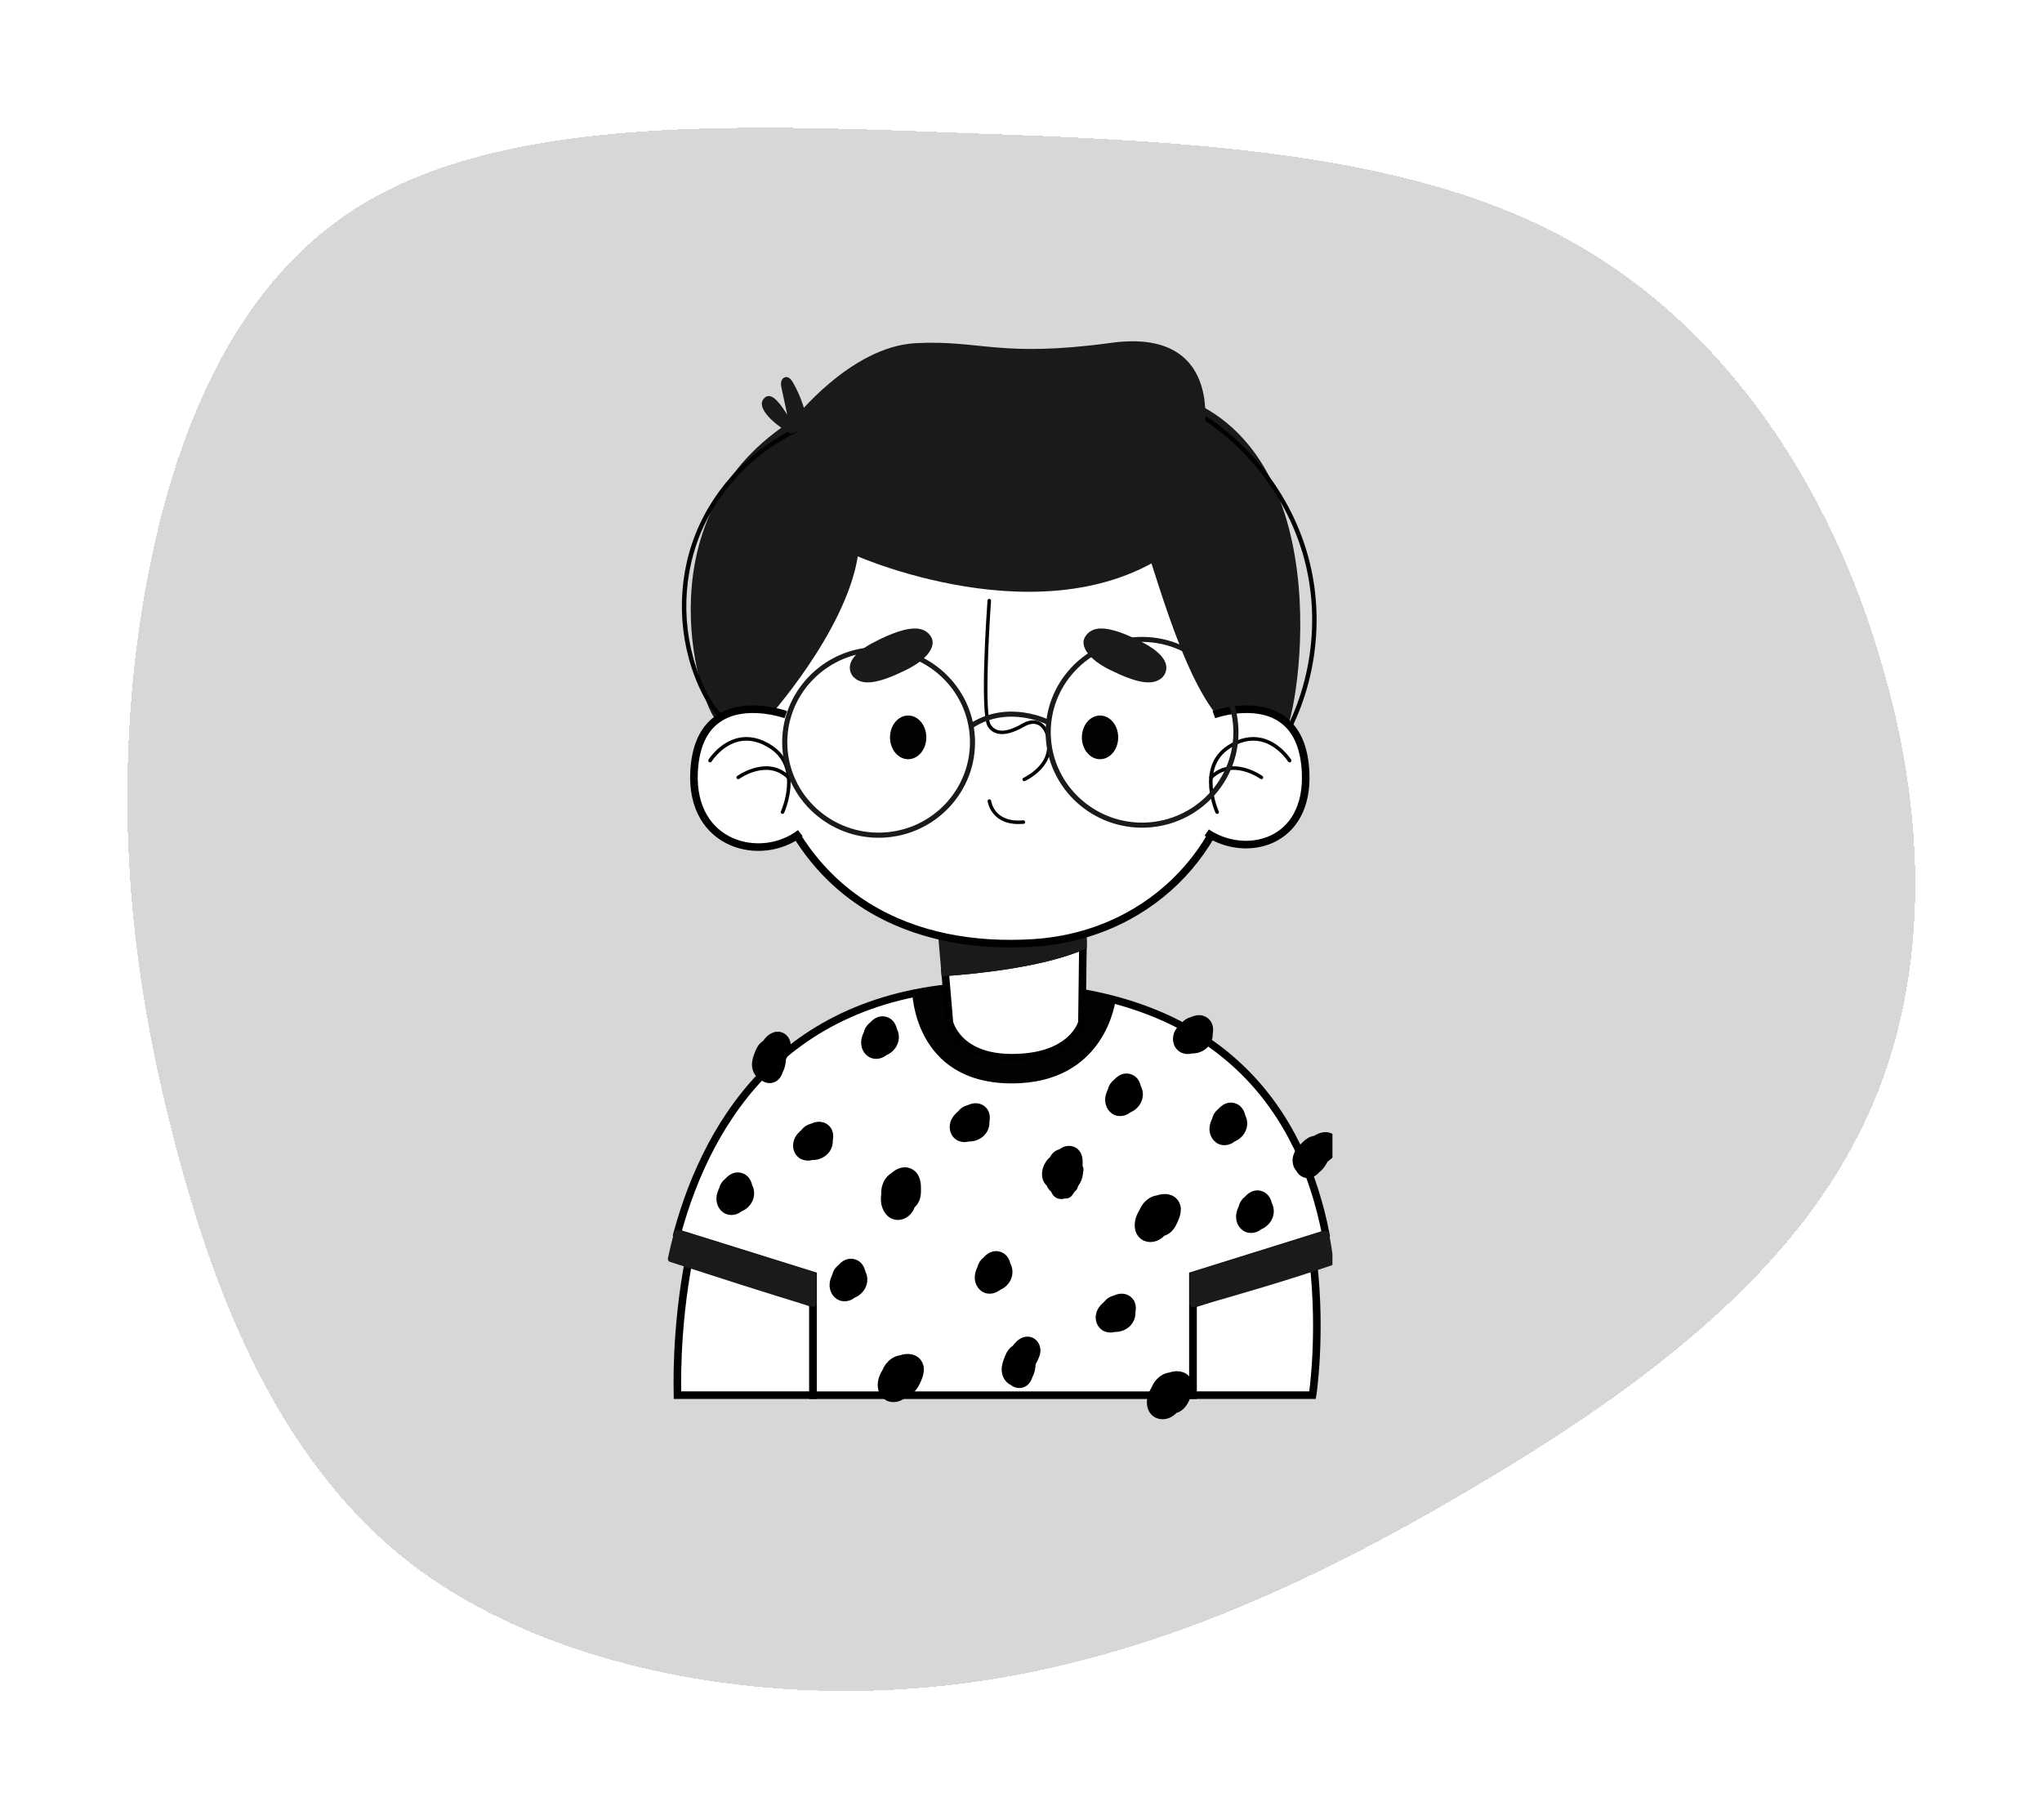 <svg width="377" height="336" viewBox="0 0 377 336" fill="none" xmlns="http://www.w3.org/2000/svg">
<g filter="url(#filter0_d_269_2)">
<path d="M288.946 43.367C318.781 59.438 337.926 89.701 347.125 121.007C356.573 152.313 356.324 184.663 342.152 210.752C328.229 237.049 300.632 257.294 271.045 274.617C241.707 291.94 210.132 306.55 175.324 310.515C140.516 314.48 102.476 307.593 77.365 289.227C52.254 270.652 40.071 240.18 32.363 210.752C24.656 181.324 21.424 153.148 24.905 121.424C28.634 89.701 39.076 54.637 65.928 37.732C92.78 20.826 135.792 22.288 177.313 23.957C219.082 25.418 259.36 27.297 288.946 43.367Z" fill="#232323" fill-opacity="0.18" shape-rendering="crispEdges"/>
</g>
<g clip-path="url(#clip0_269_2)">
<path d="M127.207 232.371C124.617 245.911 125.09 257.032 125.09 257.552H150.113V240.617C142.487 238.081 134.847 235.155 127.207 232.371Z" fill="white" stroke="black" stroke-width="1.4" stroke-miterlimit="10"/>
<path d="M220.251 240.747V257.552H242.329C242.329 257.552 244.012 246.6 242.474 233.034C235.123 235.883 227.628 238.367 220.251 240.747Z" fill="white" stroke="black" stroke-width="1.4" stroke-miterlimit="10"/>
<path d="M244.762 227.793C240.607 206.631 226.589 181.945 183.683 181.945C145.695 181.945 130.836 206.488 125.051 227.624L150.1 235.454V257.565H220.238V235.454L244.762 227.793Z" fill="white" stroke="black" stroke-width="1.4" stroke-miterlimit="10"/>
<path d="M161.763 195.472C162.421 195.472 163.078 195.238 163.631 194.795C164.867 194.288 165.787 193.143 165.932 191.843C166.011 191.166 165.879 190.503 165.577 189.931C165.353 188.916 164.709 187.993 163.604 187.707C162.934 187.525 161.763 187.486 160.606 188.799C160.041 189.241 159.646 189.853 159.502 190.516C159.252 191.023 159.028 191.622 158.989 192.298C158.91 193.768 159.804 195.081 161.119 195.394C161.33 195.446 161.553 195.472 161.763 195.472Z" fill="black"/>
<path d="M142.092 199.946C142.329 199.946 142.552 199.907 142.776 199.842C143.368 199.66 144.13 199.165 144.512 197.904C144.946 197.123 145.051 196.291 145.09 195.693C145.09 195.654 145.09 195.615 145.103 195.576L145.458 194.847C145.669 194.418 145.958 193.82 145.984 193.104C146.024 192.012 145.419 191.023 144.485 190.633C143.407 190.191 142.21 190.581 141.264 191.674C141.132 191.83 141.001 191.999 140.869 192.168C140.711 192.272 140.554 192.389 140.409 192.532C139.804 193.117 139.528 193.833 139.331 194.366C139.094 194.977 138.818 195.732 138.831 196.603C138.857 197.839 139.528 198.931 140.541 199.4C140.988 199.751 141.54 199.946 142.092 199.946Z" fill="black"/>
<path d="M195.952 221.342C196.136 221.342 196.333 221.316 196.543 221.251C197.082 221.316 197.622 221.081 197.95 220.652C198.108 220.431 198.266 220.21 198.411 219.976C198.647 219.807 198.831 219.56 198.936 219.274L199.055 218.935C199.436 218.428 199.712 217.843 199.844 217.232C199.91 216.958 199.949 216.672 199.962 216.386C200.094 215.996 200.054 215.567 199.87 215.216C199.87 215.137 199.87 215.059 199.87 214.994C199.883 214.864 199.883 214.721 199.883 214.591C199.923 212.796 199.015 212.068 198.476 211.795C197.635 211.366 196.556 211.47 195.728 212.081C195.689 212.107 195.649 212.133 195.623 212.159C195.386 212.211 195.163 212.302 194.939 212.432C194.479 212.705 194.098 213.121 193.848 213.629C193.217 214.162 192.73 214.929 192.506 215.788C192.191 216.984 192.467 218.142 193.23 218.857C193.427 219.313 193.716 219.703 194.084 220.015C194.15 220.21 194.255 220.405 194.387 220.587C194.716 221.016 195.176 221.29 195.715 221.342C195.794 221.342 195.873 221.342 195.952 221.342Z" fill="black"/>
<path d="M165.8 225.205C166.865 225.205 167.917 224.58 168.522 223.579C168.667 223.345 168.772 223.11 168.851 222.876C169.167 222.59 169.443 222.239 169.64 221.823C170.048 220.964 170.048 220.067 170.034 219.417C170.034 218.688 170.021 216.763 168.443 215.866C167.102 215.098 165.59 215.606 164.525 216.607C163.841 217.023 163.276 217.726 162.96 218.636C162.763 219.183 162.671 219.794 162.697 220.405C162.644 220.769 162.631 221.146 162.631 221.524C162.684 223.228 163.696 225.048 165.55 225.205C165.643 225.192 165.721 225.205 165.8 225.205Z" fill="black"/>
<path d="M182.737 238.822C183.394 238.822 184.051 238.588 184.604 238.146C185.84 237.639 186.76 236.494 186.905 235.194C186.984 234.517 186.852 233.854 186.55 233.282C186.326 232.267 185.682 231.344 184.577 231.057C183.907 230.875 182.737 230.836 181.579 232.15C181.014 232.592 180.62 233.204 180.475 233.867C180.225 234.374 180.002 234.972 179.962 235.649C179.883 237.119 180.777 238.432 182.092 238.757C182.303 238.796 182.513 238.822 182.737 238.822Z" fill="black"/>
<path d="M206.813 206.033C207.47 206.033 208.128 205.799 208.68 205.357C209.916 204.849 210.837 203.705 210.981 202.404C211.06 201.728 210.929 201.064 210.626 200.492C210.403 199.478 209.758 198.554 208.654 198.268C207.983 198.086 206.813 198.047 205.656 199.361C205.09 199.803 204.696 200.414 204.551 201.077C204.301 201.585 204.078 202.183 204.038 202.859C203.96 204.329 204.854 205.643 206.169 205.968C206.392 206.007 206.603 206.033 206.813 206.033Z" fill="black"/>
<path d="M230.981 227.611C231.639 227.611 232.296 227.377 232.848 226.934C234.085 226.427 235.005 225.283 235.15 223.982C235.229 223.306 235.097 222.642 234.795 222.07C234.571 221.055 233.927 220.132 232.822 219.846C232.152 219.664 230.981 219.625 229.824 220.938C229.259 221.381 228.864 221.992 228.72 222.655C228.47 223.163 228.246 223.761 228.207 224.437C228.128 225.907 229.022 227.221 230.337 227.546C230.561 227.585 230.771 227.611 230.981 227.611Z" fill="black"/>
<path d="M155.938 240.227C156.596 240.227 157.253 239.993 157.806 239.551C159.042 239.044 159.962 237.899 160.107 236.598C160.186 235.922 160.054 235.259 159.752 234.686C159.528 233.672 158.884 232.748 157.779 232.462C157.109 232.28 155.938 232.241 154.781 233.555C154.216 233.997 153.821 234.608 153.677 235.272C153.427 235.779 153.203 236.377 153.164 237.054C153.072 238.523 153.979 239.837 155.294 240.149C155.504 240.214 155.728 240.227 155.938 240.227Z" fill="black"/>
<path d="M163.762 258.592C164.735 259.022 165.958 258.878 166.918 258.189C167.142 258.033 167.339 257.864 167.51 257.682C167.917 257.552 168.312 257.344 168.667 257.032C169.39 256.407 169.758 255.588 170.021 254.989C170.311 254.326 171.086 252.557 170.021 251.101C169.114 249.865 167.51 249.722 166.142 250.203C165.34 250.307 164.538 250.736 163.881 251.426C163.486 251.842 163.144 252.362 162.921 252.934C162.723 253.247 162.552 253.585 162.408 253.936C161.75 255.523 161.934 257.578 163.565 258.475C163.618 258.527 163.683 258.566 163.762 258.592Z" fill="black"/>
<path d="M176.911 210.598C177.516 210.858 178.213 210.91 178.897 210.728C180.238 210.754 181.54 210.078 182.211 208.946C182.552 208.361 182.71 207.698 182.671 207.06C182.881 206.046 182.671 204.953 181.79 204.238C181.251 203.809 180.199 203.302 178.608 204.03C177.911 204.212 177.306 204.615 176.898 205.161C176.464 205.526 176.004 205.981 175.702 206.579C175.018 207.893 175.307 209.441 176.385 210.273C176.53 210.403 176.714 210.507 176.911 210.598Z" fill="black"/>
<path d="M135.044 224.294C135.702 224.294 136.359 224.06 136.911 223.618C138.147 223.111 139.068 221.966 139.212 220.665C139.291 219.989 139.16 219.326 138.857 218.753C138.634 217.739 137.99 216.815 136.885 216.529C136.214 216.347 135.044 216.308 133.887 217.622C133.322 218.064 132.927 218.675 132.782 219.339C132.533 219.846 132.309 220.444 132.27 221.121C132.191 222.59 133.085 223.904 134.4 224.216C134.623 224.268 134.834 224.294 135.044 224.294Z" fill="black"/>
<path d="M147.996 214.019C148.601 214.279 149.298 214.331 149.982 214.149C151.323 214.175 152.625 213.499 153.295 212.367C153.637 211.782 153.795 211.118 153.756 210.481C153.966 209.467 153.756 208.374 152.875 207.659C152.335 207.23 151.283 206.722 149.692 207.451C148.995 207.633 148.391 208.036 147.983 208.582C147.549 208.946 147.089 209.402 146.786 210C146.103 211.314 146.392 212.861 147.47 213.694C147.615 213.824 147.799 213.928 147.996 214.019Z" fill="black"/>
<path d="M240.528 217.284C240.738 217.375 240.962 217.44 241.198 217.466C241.816 217.531 242.71 217.388 243.578 216.386C244.288 215.853 244.735 215.138 245.012 214.604C245.025 214.565 245.051 214.539 245.064 214.5L245.682 213.98C246.05 213.668 246.55 213.239 246.879 212.588C247.365 211.6 247.221 210.455 246.511 209.727C245.708 208.894 244.446 208.764 243.144 209.389C242.96 209.48 242.763 209.584 242.592 209.688C242.408 209.714 242.211 209.766 242.027 209.831C241.225 210.117 240.685 210.676 240.291 211.066C239.831 211.535 239.252 212.107 238.91 212.913C238.424 214.045 238.595 215.32 239.331 216.152C239.594 216.659 240.015 217.062 240.528 217.284Z" fill="black"/>
<path d="M226.077 211.405C226.734 211.405 227.392 211.171 227.944 210.728C229.18 210.221 230.1 209.076 230.245 207.776C230.324 207.099 230.192 206.436 229.89 205.864C229.666 204.849 229.022 203.926 227.918 203.64C227.247 203.458 226.077 203.419 224.919 204.732C224.354 205.174 223.96 205.786 223.815 206.449C223.565 206.956 223.342 207.555 223.302 208.231C223.21 209.701 224.117 211.014 225.432 211.34C225.656 211.392 225.866 211.405 226.077 211.405Z" fill="black"/>
<path d="M188.18 256.238C188.417 256.238 188.641 256.199 188.877 256.134C189.469 255.952 190.232 255.458 190.613 254.196C191.047 253.416 191.152 252.583 191.192 251.985C191.192 251.946 191.192 251.907 191.205 251.868L191.56 251.14C191.77 250.71 192.059 250.112 192.086 249.397C192.125 248.304 191.52 247.316 190.587 246.925C189.508 246.483 188.312 246.873 187.365 247.966C187.234 248.122 187.102 248.291 186.971 248.46C186.813 248.564 186.655 248.681 186.51 248.824C185.906 249.41 185.629 250.125 185.432 250.658C185.195 251.27 184.919 252.024 184.932 252.895C184.959 254.131 185.629 255.224 186.642 255.692C187.076 256.043 187.628 256.238 188.18 256.238Z" fill="black"/>
<path d="M211.205 229.041C212.178 229.471 213.401 229.328 214.361 228.638C214.584 228.482 214.781 228.313 214.952 228.131C215.36 228.001 215.754 227.793 216.109 227.494C216.833 226.869 217.201 226.05 217.464 225.452C217.753 224.788 218.529 223.019 217.464 221.576C216.557 220.34 214.952 220.197 213.585 220.678C212.783 220.782 211.981 221.212 211.323 221.901C210.929 222.317 210.587 222.837 210.363 223.41C210.166 223.722 209.995 224.06 209.85 224.411C209.193 225.998 209.377 228.053 211.008 228.95C211.06 228.976 211.126 229.015 211.205 229.041Z" fill="black"/>
<path d="M213.453 261.753C214.426 262.182 215.649 262.039 216.609 261.35C216.833 261.194 217.03 261.025 217.201 260.842C217.608 260.712 218.003 260.504 218.358 260.205C219.081 259.581 219.449 258.761 219.712 258.163C220.002 257.5 220.777 255.731 219.712 254.287C218.805 253.052 217.201 252.908 215.833 253.39C215.031 253.494 214.229 253.923 213.572 254.612C213.177 255.029 212.835 255.549 212.612 256.121C212.415 256.433 212.244 256.771 212.099 257.123C211.441 258.709 211.626 260.764 213.256 261.662C213.309 261.688 213.374 261.727 213.453 261.753Z" fill="black"/>
<path d="M203.867 245.755C204.472 246.015 205.169 246.067 205.853 245.885C207.194 245.911 208.496 245.235 209.167 244.103C209.509 243.518 209.666 242.854 209.627 242.217C209.837 241.203 209.627 240.11 208.746 239.395C208.207 238.965 207.155 238.458 205.564 239.187C204.867 239.369 204.262 239.772 203.854 240.318C203.42 240.682 202.96 241.138 202.658 241.736C201.974 243.05 202.263 244.597 203.342 245.43C203.486 245.56 203.67 245.677 203.867 245.755Z" fill="black"/>
<path d="M218.134 194.34C218.739 194.6 219.436 194.652 220.12 194.47C221.461 194.496 222.763 193.82 223.434 192.688C223.775 192.103 223.933 191.44 223.894 190.802C224.104 189.788 223.894 188.695 223.013 187.98C222.474 187.551 221.422 187.043 219.831 187.772C219.134 187.954 218.529 188.357 218.121 188.903C217.687 189.268 217.227 189.723 216.925 190.321C216.241 191.635 216.53 193.182 217.608 194.015C217.753 194.145 217.937 194.262 218.134 194.34Z" fill="black"/>
<path d="M150.113 235.441L125.064 227.624C124.617 229.237 124.249 230.823 123.907 232.384C132.651 235.168 141.382 238.094 150.126 240.643V235.441H150.113Z" fill="#1A1A1A" stroke="#1A1A1A" stroke-width="1.211" stroke-miterlimit="10" stroke-linecap="round" stroke-linejoin="round"/>
<path d="M244.762 227.793L220.251 235.441V240.747C228.667 238.367 237.201 235.883 245.603 233.034C245.38 231.318 245.117 229.575 244.762 227.793Z" fill="#1A1A1A" stroke="#1A1A1A" stroke-width="1.211" stroke-miterlimit="10" stroke-linecap="round" stroke-linejoin="round"/>
<path d="M168.417 183.128C168.417 183.128 168.693 199.816 186.497 199.998C204.301 200.18 205.985 184.455 205.985 184.455C205.985 184.455 185.774 179.929 168.417 183.128Z" fill="#020203"/>
<path d="M174.492 179.487L175.281 188.734C175.281 188.734 176.74 195.263 186.813 195.263C198.095 195.263 199.752 188.734 199.752 188.734L199.896 177.249L199.936 174.609C192.454 177.848 180.383 179.07 174.492 179.487Z" fill="white" stroke="black" stroke-width="1.4" stroke-miterlimit="10"/>
<path d="M200.041 165.765L173.558 168.522L174.242 176.547L174.492 179.487C180.383 179.07 192.454 177.861 199.936 174.596L200.041 165.765Z" fill="#1A1A1A" stroke="#1A1A1A" stroke-width="1.4" stroke-miterlimit="10"/>
<path d="M222.329 95.998C226.537 105.219 228.601 112.243 228.601 135.967C228.601 154.475 213.664 172.593 190.81 174.063C169.337 175.442 147.023 166.896 140.33 137.098C133.637 107.3 143.118 83.576 170.455 76.956C197.793 70.336 217.385 85.137 222.329 95.998Z" fill="white" stroke="black" stroke-width="1.4" stroke-miterlimit="10"/>
<path d="M217.99 73.249C248.273 84.292 239.489 134.289 236.767 136.279C233.282 138.828 231.389 140.883 228.062 138.139C224.735 135.394 227.352 135.446 224.67 132.091C216.754 122.193 211.836 98.989 208.404 92.239C206.655 88.805 205.064 85.046 205.564 81.235C206.063 77.424 209.416 73.73 213.269 74.173" fill="#1A1A1A"/>
<path d="M236.07 137.931C242.237 127.916 244.209 115.455 241.435 104.049C238.66 92.642 231.165 82.432 221.067 76.293" stroke="#010202" stroke-width="0.818" stroke-miterlimit="10"/>
<path d="M141.592 132.806C141.592 132.806 156.109 116.782 158.371 102.709C158.371 102.709 196.898 119.683 219.726 98.937C224.42 94.671 228.93 81.482 222.29 79.609C222.29 79.609 225.919 60.477 205.209 63.286C184.499 66.096 181.08 62.727 169.048 63.351C157.03 63.975 146.576 77.411 146.576 77.411C118.568 94.931 128.759 128.735 132.086 132.806C140.751 143.445 141.592 132.806 141.592 132.806Z" fill="#1A1A1A"/>
<path d="M148.548 78.725C139.646 82.432 132.375 89.793 128.811 98.677C125.261 107.56 125.485 117.849 129.403 126.576C130.994 130.114 133.374 133.573 136.951 135.16" stroke="#010202" stroke-width="0.818" stroke-miterlimit="10"/>
<path d="M146.09 80.065C143.499 78.79 139.015 75.135 141.264 73.353C142.631 72.261 144.38 75.083 145.34 76.54C144.998 74.94 144.656 73.34 144.314 71.753C144.222 71.35 144.143 70.921 144.222 70.505C144.301 70.089 144.591 69.698 145.011 69.62C145.629 69.516 146.116 70.115 146.431 70.661C147.891 73.223 148.838 76.072 149.206 78.985" fill="#1A1A1A"/>
<path d="M224.104 131.922C224.104 131.922 240.212 126.134 241.04 142.47C241.724 155.737 229.982 158.546 222.789 153.695" fill="white"/>
<path d="M224.104 131.922C224.104 131.922 240.212 126.134 241.04 142.47C241.724 155.737 229.982 158.546 222.789 153.695" stroke="black" stroke-width="1.4" stroke-miterlimit="10"/>
<path d="M224.722 150.248C224.762 150.248 224.814 150.235 224.854 150.222C225.025 150.144 225.09 149.949 225.012 149.793C224.972 149.715 221.448 141.859 226.984 138.204C228.93 136.916 230.85 136.474 232.691 136.864C235.873 137.553 237.793 140.558 237.806 140.584C237.898 140.74 238.108 140.779 238.266 140.688C238.424 140.597 238.463 140.389 238.371 140.233C238.292 140.103 236.294 136.968 232.835 136.214C230.81 135.785 228.72 136.253 226.616 137.645C220.607 141.611 224.367 149.975 224.407 150.053C224.486 150.183 224.604 150.248 224.722 150.248Z" fill="#020203"/>
<path d="M232.888 143.849C232.993 143.849 233.085 143.81 233.151 143.719C233.256 143.575 233.23 143.367 233.085 143.263C233.033 143.224 227.47 139.205 223.355 143.289C223.223 143.419 223.223 143.628 223.355 143.758C223.486 143.888 223.697 143.888 223.828 143.758C227.549 140.077 232.651 143.758 232.704 143.784C232.743 143.823 232.809 143.849 232.888 143.849Z" fill="#020203"/>
<path d="M187.983 152.121C182.921 152.121 182.342 147.959 182.329 147.92C182.303 147.738 182.434 147.582 182.618 147.555C182.789 147.529 182.96 147.66 182.986 147.842C183.013 148.011 183.591 151.939 188.904 151.431C189.088 151.431 189.245 151.549 189.272 151.731C189.285 151.913 189.153 152.069 188.969 152.095C188.614 152.108 188.286 152.121 187.983 152.121Z" fill="#020203"/>
<path d="M145.077 131.922C145.077 131.922 128.969 126.134 128.141 142.47C127.444 156.166 140.606 159.326 147.746 153.799" fill="white"/>
<path d="M145.077 131.922C145.077 131.922 128.969 126.134 128.141 142.47C127.444 156.166 140.606 159.326 147.746 153.799" stroke="black" stroke-width="1.4" stroke-miterlimit="10"/>
<path d="M157.674 125.08C157.674 125.08 154.374 122.18 161.343 118.564C168.312 114.948 170.758 115.742 171.888 117.549C172.914 119.201 171.323 121.672 167.365 123.636C162.618 125.978 159.462 126.745 157.674 125.08Z" fill="#1A1A1A"/>
<path d="M171.021 136.123C171.021 138.347 169.522 140.155 167.668 140.155C165.813 140.155 164.314 138.347 164.314 136.123C164.314 133.899 165.813 132.091 167.668 132.091C169.522 132.091 171.021 133.899 171.021 136.123Z" fill="#020203"/>
<path d="M214.558 125.08C214.558 125.08 217.858 122.18 210.889 118.564C203.92 114.948 201.474 115.742 200.343 117.549C199.318 119.201 200.909 121.672 204.867 123.636C209.614 125.978 212.77 126.745 214.558 125.08Z" fill="#1A1A1A"/>
<path d="M199.739 136.123C199.739 138.347 201.238 140.155 203.092 140.155C204.946 140.155 206.445 138.347 206.445 136.123C206.445 133.899 204.946 132.091 203.092 132.091C201.238 132.091 199.739 133.899 199.739 136.123Z" fill="#020203"/>
<path d="M144.459 150.248C144.42 150.248 144.367 150.235 144.328 150.222C144.157 150.144 144.091 149.949 144.17 149.793C144.209 149.715 147.733 141.859 142.197 138.204C140.251 136.916 138.331 136.474 136.491 136.864C133.308 137.553 131.389 140.558 131.375 140.584C131.283 140.74 131.073 140.779 130.915 140.688C130.757 140.597 130.718 140.389 130.81 140.233C130.889 140.103 132.888 136.968 136.346 136.214C138.371 135.785 140.462 136.253 142.566 137.645C148.575 141.611 144.814 149.975 144.775 150.053C144.696 150.183 144.577 150.248 144.459 150.248Z" fill="#020203"/>
<path d="M136.293 143.849C136.188 143.849 136.096 143.81 136.03 143.719C135.925 143.575 135.951 143.367 136.096 143.263C136.149 143.224 141.711 139.205 145.827 143.289C145.958 143.419 145.958 143.628 145.827 143.758C145.695 143.888 145.485 143.888 145.353 143.758C141.632 140.077 136.53 143.758 136.477 143.784C136.438 143.823 136.359 143.849 136.293 143.849Z" fill="#020203"/>
<path d="M189.101 144.213C188.969 144.213 188.851 144.148 188.798 144.018C188.72 143.849 188.798 143.654 188.956 143.589C188.983 143.576 191.639 142.366 192.809 140.012C193.729 138.165 193.44 135.407 192.204 134.211C191.455 133.495 190.455 133.43 189.285 134.042C189.245 134.055 189.193 134.094 189.114 134.133C185.038 136.474 183.197 135.42 182.368 134.133C180.856 131.753 182.158 112.984 182.316 110.851C182.329 110.669 182.487 110.539 182.671 110.552C182.855 110.565 182.986 110.721 182.973 110.903C182.553 116.639 181.737 131.935 182.921 133.782C183.894 135.316 185.866 135.238 188.772 133.573C188.864 133.521 188.93 133.482 188.969 133.456C190.389 132.728 191.704 132.819 192.651 133.743C194.098 135.134 194.439 138.204 193.388 140.311C192.112 142.873 189.338 144.135 189.219 144.187C189.193 144.2 189.153 144.213 189.101 144.213Z" fill="#020203"/>
<path d="M193.059 135.863C192.677 126.16 200.357 117.966 210.166 117.588C219.975 117.211 228.259 124.807 228.641 134.51C229.022 144.213 221.343 152.407 211.534 152.784C201.724 153.148 193.44 145.566 193.059 135.863ZM194.006 135.824C194.361 145.006 202.211 152.199 211.507 151.848C220.791 151.483 228.049 143.719 227.694 134.536C227.339 125.353 219.489 118.161 210.192 118.512C200.909 118.863 193.637 126.628 194.006 135.824Z" fill="#1A1A1A"/>
<path d="M144.42 137.723C144.038 128.02 151.717 119.826 161.527 119.448C171.336 119.071 179.62 126.667 180.002 136.37C180.383 146.073 172.704 154.267 162.894 154.644C153.085 155.008 144.801 147.425 144.42 137.723ZM145.366 137.684C145.721 146.866 153.571 154.059 162.868 153.695C172.151 153.343 179.423 145.579 179.068 136.383C178.713 127.2 170.863 120.008 161.566 120.359C152.27 120.736 145.011 128.488 145.366 137.684Z" fill="#1A1A1A"/>
<path d="M179.449 134.393C179.528 134.393 179.607 134.367 179.686 134.315C186.3 130.127 193.322 133.756 193.387 133.795C193.624 133.912 193.9 133.834 194.032 133.599C194.15 133.365 194.071 133.092 193.835 132.962C193.756 132.923 186.261 129.047 179.173 133.521C178.95 133.665 178.884 133.951 179.028 134.172C179.121 134.315 179.291 134.393 179.449 134.393Z" fill="#1A1A1A"/>
</g>
<defs>
<filter id="filter0_d_269_2" x="0.509" y="0.57" width="376.096" height="334.598" filterUnits="userSpaceOnUse" color-interpolation-filters="sRGB">
<feFlood flood-opacity="0" result="BackgroundImageFix"/>
<feColorMatrix in="SourceAlpha" type="matrix" values="0 0 0 0 0 0 0 0 0 0 0 0 0 0 0 0 0 0 127 0" result="hardAlpha"/>
<feOffset dy="0.57"/>
<feGaussianBlur stdDeviation="11.5"/>
<feComposite in2="hardAlpha" operator="out"/>
<feColorMatrix type="matrix" values="0 0 0 0 0.686 0 0 0 0 0.757 0 0 0 0 0.808 0 0 0 0.48 0"/>
<feBlend mode="normal" in2="BackgroundImageFix" result="effect1_dropShadow_269_2"/>
<feBlend mode="normal" in="SourceGraphic" in2="effect1_dropShadow_269_2" result="shape"/>
</filter>
<clipPath id="clip0_269_2">
<rect width="126" height="210.056" fill="white" transform="translate(120 57.222)"/>
</clipPath>
</defs>
</svg>

